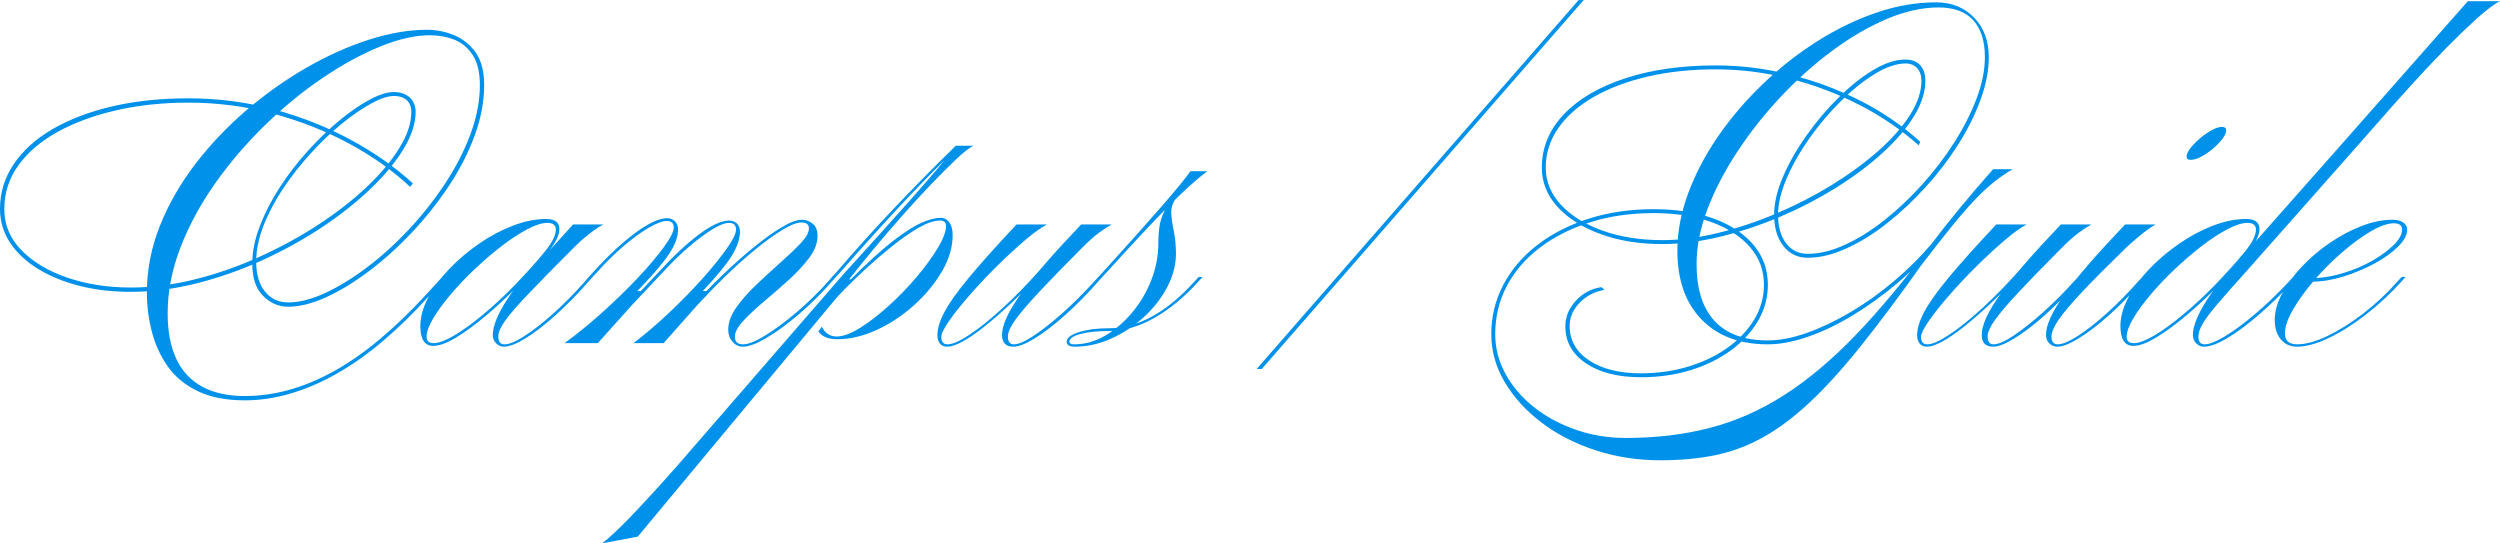 <svg xmlns="http://www.w3.org/2000/svg" viewBox="0 12.7 319.1 69.35" data-asc="1.13"><g fill="#0091eb"><g fill="#0091eb" transform="translate(0, 0)"><path d="M31.25 63.80Q27.65 63.80 25.23 62.62Q22.80 61.45 21.40 59.45Q20 57.45 19.38 55.02Q18.75 52.60 18.75 50.05Q18.75 45.70 20.40 41.55Q22.05 37.40 24.92 33.65Q27.80 29.90 31.45 26.77Q35.10 23.65 39.10 21.35Q43.10 19.05 47.08 17.77Q51.05 16.50 54.50 16.50Q56.30 16.50 57.98 17.20Q59.65 17.90 60.73 19.42Q61.80 20.95 61.80 23.55Q61.80 26.70 60.58 30.02Q59.35 33.35 57.25 36.50Q55.15 39.65 52.53 42.42Q49.90 45.20 47.08 47.32Q44.25 49.45 41.60 50.65Q38.95 51.85 36.80 51.85Q34.95 51.85 33.58 50.47Q32.20 49.10 32.20 46.35Q32.20 44.05 33.18 41.52Q34.15 39.00 35.75 36.55Q37.35 34.10 39.33 31.92Q41.30 29.75 43.33 28.07Q45.35 26.40 47.18 25.42Q49.00 24.45 50.25 24.45Q51.55 24.45 52.30 25.15Q53.05 25.85 53.05 27.00Q53.05 29.15 51.55 31.65Q50.05 34.15 47.38 36.72Q44.70 39.30 41.18 41.65Q37.65 44.00 33.58 45.87Q29.50 47.75 25.17 48.85Q20.85 49.95 16.60 49.95Q13.20 49.95 10.20 49.20Q7.20 48.45 4.90 47.05Q2.60 45.65 1.30 43.70Q0 41.75 0 39.35Q0 36.25 1.75 33.65Q3.50 31.05 6.72 29.17Q9.95 27.30 14.35 26.27Q18.75 25.25 24.05 25.25Q29.70 25.25 34.98 26.67Q40.25 28.10 44.78 30.55Q49.30 33.00 52.70 36.10L52.35 36.55Q49.05 33.45 44.55 31.02Q40.05 28.60 34.83 27.20Q29.60 25.80 24.05 25.80Q19.15 25.80 14.88 26.77Q10.60 27.75 7.38 29.52Q4.15 31.30 2.35 33.80Q0.55 36.30 0.55 39.40Q0.55 42.40 2.75 44.65Q4.95 46.90 8.63 48.15Q12.30 49.40 16.70 49.40Q20.80 49.40 25.02 48.32Q29.25 47.25 33.25 45.42Q37.25 43.60 40.75 41.30Q44.25 39.00 46.88 36.50Q49.50 34.00 51.00 31.55Q52.50 29.10 52.50 27.00Q52.50 26.00 51.90 25.47Q51.30 24.95 50.30 24.95Q49.15 24.95 47.40 25.90Q45.65 26.85 43.65 28.47Q41.65 30.10 39.73 32.20Q37.80 34.30 36.20 36.67Q34.60 39.05 33.65 41.47Q32.70 43.90 32.70 46.10Q32.70 48.55 33.83 49.92Q34.95 51.30 36.80 51.30Q38.90 51.30 41.50 50.10Q44.10 48.90 46.85 46.82Q49.60 44.75 52.18 42.00Q54.75 39.25 56.80 36.15Q58.85 33.05 60.05 29.82Q61.25 26.60 61.25 23.55Q61.25 21.15 60.35 19.75Q59.45 18.35 58.00 17.77Q56.55 17.20 54.85 17.20Q52.05 17.20 48.50 18.65Q44.95 20.10 41.18 22.65Q37.40 25.20 33.88 28.62Q30.35 32.05 27.52 36.02Q24.70 40.00 23.05 44.25Q21.40 48.50 21.40 52.70Q21.40 56.15 22.50 58.50Q23.60 60.85 25.80 62.05Q28 63.25 31.25 63.25Q34.10 63.25 36.95 62.45Q39.80 61.65 42.68 60.05Q45.55 58.45 48.45 56.02Q51.35 53.60 54.30 50.40L56.45 48.05L56.95 48.05L54.75 50.50Q51.80 53.75 48.85 56.25Q45.90 58.75 42.93 60.42Q39.95 62.10 37.02 62.95Q34.10 63.80 31.25 63.80ZM55.30 56.85Q53.65 56.85 53.65 54.30Q53.65 52.60 54.65 50.70Q55.65 48.80 57.35 47.02Q59.05 45.25 61.15 43.80Q63.25 42.35 65.48 41.50Q67.70 40.65 69.70 40.65Q71.40 40.65 71.40 41.95Q71.40 43.15 69.85 45.02Q68.30 46.90 65.95 49.35Q64.10 51.25 62.05 52.97Q60 54.70 58.23 55.77Q56.45 56.85 55.30 56.85M55.35 56.50Q56.30 56.50 57.93 55.55Q59.55 54.60 61.58 52.92Q63.60 51.25 65.70 49.10Q68.05 46.65 69.50 44.87Q70.95 43.10 70.95 42.00Q70.95 41.15 69.85 41.15Q68.85 41.15 67.33 41.95Q65.80 42.75 64.08 44.07Q62.35 45.40 60.65 47.00Q58.95 48.60 57.55 50.25Q56.15 51.90 55.30 53.32Q54.45 54.75 54.45 55.70Q54.45 56.50 55.35 56.50M75.65 48.05L75.20 48.55Q73.15 50.90 71.03 52.82Q68.90 54.75 67.13 55.85Q65.35 56.95 64.30 56.95Q63.75 56.95 63.33 56.52Q62.90 56.10 62.90 55.45Q62.90 53.75 64.75 50.90Q66.60 48.05 69.90 44.65L70.15 44.65L73.15 41.35L77 41.35Q76.10 41.85 75.15 42.60Q74.20 43.35 73.35 44.20Q69.65 47.90 67.53 50.12Q65.40 52.35 64.50 53.60Q63.60 54.85 63.60 55.65Q63.60 56.65 64.40 56.65Q65.30 56.65 66.90 55.62Q68.50 54.60 70.53 52.80Q72.55 51.00 74.60 48.70L75.15 48.05L75.65 48.05ZM75.65 48.05L75.15 48.05L75.75 47.40Q78.55 44.30 81.10 42.42Q83.65 40.55 85.15 40.55Q85.75 40.55 86.15 40.95Q86.55 41.35 86.55 42.00Q86.55 43.40 85.38 45.15Q84.20 46.90 81.35 49.85L82 49.85L80.70 51.60L76.30 56.50L72.05 56.50Q74.40 54.80 76.85 52.60Q79.30 50.40 81.38 48.20Q83.45 46.00 84.73 44.25Q86 42.50 86 41.75Q86 40.90 85.10 40.90Q84.30 40.90 82.80 41.77Q81.30 42.65 79.58 44.12Q77.85 45.60 76.25 47.40L75.65 48.05M94.80 56.95Q94.05 56.95 93.50 56.32Q92.95 55.70 92.95 54.80Q92.95 53.40 94 51.92Q95.05 50.45 96.58 49.00Q98.10 47.55 99.63 46.20Q101.15 44.85 102.20 43.75Q103.25 42.65 103.25 41.85Q103.25 41.10 102.30 41.10Q101.40 41.10 99.85 42.05Q98.30 43.00 96.40 44.55Q94.50 46.10 92.60 47.95Q90.70 49.80 89.05 51.60L88.55 51.60Q90.20 49.75 92.18 47.85Q94.15 45.95 96.10 44.35Q98.05 42.75 99.70 41.75Q101.35 40.75 102.40 40.75Q103.10 40.75 103.73 41.25Q104.35 41.75 104.35 42.80Q104.35 44.20 103.28 45.62Q102.20 47.05 100.65 48.45Q99.10 49.85 97.53 51.17Q95.95 52.50 94.88 53.65Q93.80 54.80 93.80 55.70Q93.80 56.65 94.85 56.65Q95.85 56.65 97.68 55.52Q99.50 54.40 101.63 52.60Q103.75 50.80 105.65 48.70L106.20 48.05L106.70 48.05L106.25 48.55Q104.20 50.90 101.98 52.80Q99.75 54.70 97.85 55.82Q95.95 56.95 94.80 56.95M80.70 51.60L80.15 51.60L84.10 47.40Q86.90 44.35 89.25 42.60Q91.60 40.85 93.10 40.85Q93.65 40.85 94.05 41.22Q94.45 41.60 94.45 42.25Q94.45 43.65 93.40 45.35Q92.35 47.05 89.70 49.85L90.35 49.85L89.05 51.60L84.70 56.50L80.85 56.50Q83.10 54.80 85.40 52.62Q87.70 50.45 89.63 48.30Q91.55 46.15 92.75 44.45Q93.95 42.75 93.95 42.00Q93.95 41.15 93.05 41.15Q92.25 41.15 90.88 42.00Q89.50 42.85 87.88 44.25Q86.25 45.65 84.65 47.40L80.70 51.60ZM106.70 48.05L106.20 48.05L106.80 47.40Q110.40 43.20 114.20 39.20Q118 35.20 122 31.30L122.45 31.30Q118.65 34.95 114.90 38.97Q111.15 43.00 107.30 47.40L106.70 48.05M104.90 54.40Q105.50 55.65 106.80 55.65Q108 55.65 109.78 54.55Q111.55 53.45 113.45 51.72Q115.35 50.00 117 48.05Q118.65 46.10 119.70 44.35Q120.75 42.60 120.75 41.55Q120.75 40.85 120 40.85Q118.85 40.85 117.25 41.77Q115.65 42.70 113.90 44.10Q112.15 45.50 110.55 46.97Q108.95 48.45 107.85 49.57Q106.75 50.70 106.45 51.10L81.40 81.20L76.85 82.05Q77.65 81.45 78.85 80.30Q80.05 79.15 81.40 77.70Q82.75 76.25 84.08 74.80Q85.40 73.35 86.45 72.15Q87.50 70.95 88.05 70.30L107.35 48.05Q108 47.30 109.38 45.80Q110.75 44.30 112.50 42.35Q114.25 40.40 116.08 38.35Q117.90 36.30 119.48 34.45Q121.05 32.60 122 31.30L124.25 31.30Q123.45 31.70 122.05 33.02Q120.65 34.35 118.85 36.22Q117.05 38.10 115.13 40.27Q113.20 42.45 111.40 44.62Q109.60 46.80 108.15 48.65L108 48.35L108.60 48.35Q111.80 45.15 114 43.45Q116.20 41.75 117.65 41.12Q119.10 40.50 120.05 40.50Q120.75 40.50 121.18 41.10Q121.60 41.70 121.60 42.70Q121.60 45.00 120.23 47.35Q118.85 49.70 116.65 51.67Q114.45 53.65 111.88 54.82Q109.30 56.00 106.85 56.00Q105.15 56.00 104.45 55.00L104.90 54.40ZM129.75 41.35L133.65 41.35Q132.55 41.90 130.85 43.35Q129.15 44.80 127.30 46.62Q125.45 48.45 123.83 50.30Q122.20 52.15 121.17 53.62Q120.15 55.10 120.15 55.70Q120.15 56.65 120.95 56.65Q121.90 56.65 123.75 55.42Q125.60 54.20 127.95 52.05Q130.30 49.90 132.65 47.25L133.20 47.25Q128.85 51.85 125.63 54.40Q122.40 56.95 120.90 56.95Q120.30 56.95 119.97 56.55Q119.65 56.15 119.65 55.50Q119.65 54.20 120.58 52.47Q121.50 50.75 123.70 48.10Q125.90 45.45 129.75 41.35M129.35 56.95Q127.90 56.95 127.90 55.45Q127.90 53.55 130.30 50.22Q132.70 46.90 138 41.35L141.90 41.35Q141.25 41.70 140.32 42.37Q139.40 43.05 138.25 44.20Q134.75 47.70 132.65 49.95Q130.55 52.20 129.60 53.52Q128.65 54.85 128.65 55.65Q128.65 56.65 129.40 56.65Q130.30 56.65 131.95 55.55Q133.60 54.45 135.63 52.65Q137.65 50.85 139.60 48.70L140.20 48.05L140.70 48.05L140.25 48.55Q138.10 51.00 135.97 52.90Q133.85 54.80 132.10 55.87Q130.35 56.95 129.35 56.95ZM140.70 48.05L140.20 48.05L140.80 47.40Q145.40 42.35 148.22 39.10Q151.05 35.85 151.95 34.55L154.10 34.55Q152.10 36.05 149.15 39.02Q146.20 42.00 141.35 47.35L140.70 48.05M153.05 48.55Q150.30 51.60 147.35 53.27Q144.40 54.95 141.55 54.95Q139.40 54.95 137.95 55.32Q136.50 55.70 136.50 56.30Q136.50 56.65 137.10 56.65Q139.15 56.65 141.05 55.55Q142.95 54.45 144.50 52.60Q146.05 50.75 146.95 48.45Q147.85 46.15 147.85 43.75Q147.85 42.30 148.07 41.20Q148.30 40.10 149.02 38.90Q149.75 37.70 151.30 36.10L154.05 34.55Q152.25 35.90 151.27 36.77Q150.30 37.65 149.90 38.32Q149.50 39.00 149.50 39.80Q149.50 40.60 149.80 42.07Q150.10 43.55 150.10 45.05Q150.10 47.25 148.97 49.37Q147.85 51.50 145.97 53.20Q144.10 54.90 141.82 55.92Q139.55 56.95 137.20 56.95Q136.15 56.95 136.15 56.30Q136.15 55.60 137.70 55.10Q139.25 54.60 141.50 54.60Q147.05 54.60 152.40 48.70L153 48.05L153.50 48.05L153.05 48.55ZM160.40 59.80L201.50 12.70L202.15 12.70L161.05 59.80L160.40 59.80ZM212.15 43.85Q207.75 43.85 204.28 42.57Q200.80 41.30 198.80 39.10Q196.80 36.90 196.80 34.10Q196.80 30.25 199.60 27.30Q202.40 24.35 207.43 22.70Q212.45 21.05 219.00 21.05Q223.75 21.05 228.48 22.22Q233.20 23.40 237.48 25.57Q241.75 27.75 245.10 30.80L244.90 31.25Q241.55 28.25 237.30 26.07Q233.05 23.90 228.38 22.72Q223.70 21.55 219.00 21.55Q214.30 21.55 210.33 22.47Q206.35 23.40 203.43 25.07Q200.50 26.75 198.90 29.05Q197.30 31.35 197.30 34.10Q197.30 36.75 199.25 38.85Q201.20 40.95 204.58 42.15Q207.95 43.35 212.20 43.35Q215.60 43.35 219.35 42.42Q223.10 41.50 226.80 39.92Q230.50 38.35 233.83 36.30Q237.15 34.25 239.73 31.97Q242.30 29.70 243.78 27.40Q245.25 25.10 245.25 23.00Q245.25 22.00 244.70 21.40Q244.15 20.80 243.25 20.80Q241.50 20.80 239.33 22.12Q237.15 23.45 234.98 25.60Q232.80 27.75 230.98 30.32Q229.15 32.90 228.05 35.47Q226.95 38.05 226.95 40.10Q226.95 42.40 227.98 43.75Q229.00 45.10 230.75 45.10Q232.95 45.10 235.48 43.95Q238.00 42.80 240.53 40.80Q243.05 38.80 245.35 36.25Q247.65 33.70 249.45 30.87Q251.25 28.05 252.30 25.25Q253.35 22.45 253.35 20.00Q253.35 16.90 251.85 15.27Q250.35 13.65 247.45 13.65Q244.30 13.65 240.83 15.12Q237.35 16.60 233.88 19.17Q230.40 21.75 227.30 25.05Q224.20 28.35 221.78 32.02Q219.35 35.70 217.95 39.37Q216.55 43.05 216.55 46.40Q216.55 51.20 218.85 53.67Q221.15 56.15 225.65 56.15Q227.90 56.15 230.60 55.20Q233.30 54.25 236.15 52.57Q239.00 50.90 241.70 48.62Q244.40 46.35 246.65 43.70L247.25 43.70Q245.00 46.45 242.23 48.80Q239.45 51.15 236.53 52.92Q233.60 54.70 230.80 55.67Q228.00 56.65 225.65 56.65Q220.25 56.65 217.18 53.47Q214.10 50.30 214.10 44.70Q214.10 41.10 215.48 37.37Q216.85 33.65 219.30 30.10Q221.75 26.55 224.98 23.45Q228.20 20.35 231.90 18.00Q235.60 15.65 239.48 14.32Q243.35 13.00 247.10 13.00Q250.10 13.00 251.98 14.95Q253.85 16.90 253.85 20.00Q253.85 22.55 252.80 25.42Q251.75 28.30 249.93 31.17Q248.10 34.05 245.75 36.62Q243.40 39.20 240.83 41.22Q238.25 43.25 235.65 44.42Q233.05 45.60 230.75 45.60Q228.80 45.60 227.63 44.10Q226.45 42.60 226.45 40.10Q226.45 37.90 227.58 35.27Q228.70 32.65 230.58 30.00Q232.45 27.35 234.68 25.15Q236.90 22.95 239.13 21.62Q241.35 20.30 243.20 20.30Q244.40 20.30 245.08 21.00Q245.75 21.70 245.75 23.00Q245.75 25.20 244.28 27.57Q242.80 29.95 240.20 32.30Q237.60 34.65 234.25 36.72Q230.90 38.80 227.13 40.40Q223.35 42.00 219.53 42.92Q215.70 43.85 212.15 43.85M190.85 55.35Q190.85 58.05 192.18 60.45Q193.50 62.85 195.80 64.67Q198.10 66.50 201.13 67.55Q204.15 68.60 207.50 68.60Q213.30 68.60 218.23 67.32Q223.15 66.05 227.70 63.15Q232.25 60.25 236.85 55.47Q241.45 50.70 246.60 43.75Q248.10 41.75 250.08 39.35Q252.05 36.95 254.40 34.30L256.90 34.30Q255.60 35.05 254.43 36.00Q253.25 36.95 251.98 38.30Q250.70 39.65 249.08 41.65Q247.45 43.65 245.20 46.60Q240.90 52.65 237.45 56.95Q234.00 61.25 230.98 64.07Q227.95 66.90 225.03 68.52Q222.10 70.15 218.93 70.80Q215.75 71.45 211.90 71.45Q207.55 71.45 203.65 70.17Q199.75 68.90 196.78 66.65Q193.80 64.40 192.08 61.50Q190.35 58.60 190.35 55.35Q190.35 51.95 191.90 49.02Q193.45 46.10 196.25 43.95Q199.05 41.80 202.83 40.60Q206.60 39.40 211.05 39.40Q215.45 39.40 218.73 40.60Q222.00 41.80 223.83 43.97Q225.65 46.15 225.65 49.05Q225.65 51.50 224.40 53.65Q223.15 55.80 220.93 57.42Q218.70 59.05 215.78 59.95Q212.85 60.85 209.45 60.85Q205.05 60.85 202.43 59.07Q199.80 57.30 199.80 54.35Q199.80 52.55 201.13 51.10Q202.45 49.65 204.40 49.35L204.80 49.70Q202.95 50.00 201.65 51.32Q200.35 52.65 200.35 54.30Q200.35 57.05 202.83 58.70Q205.30 60.35 209.45 60.35Q212.70 60.35 215.55 59.47Q218.40 58.60 220.55 57.05Q222.70 55.50 223.93 53.45Q225.15 51.40 225.15 49.05Q225.15 46.30 223.38 44.25Q221.60 42.20 218.45 41.05Q215.30 39.90 211.05 39.90Q206.70 39.90 203.03 41.05Q199.35 42.20 196.60 44.27Q193.85 46.35 192.35 49.17Q190.85 52.00 190.85 55.35ZM254.80 41.35L258.70 41.35Q257.60 41.90 255.90 43.35Q254.20 44.80 252.35 46.62Q250.50 48.45 248.88 50.30Q247.25 52.15 246.23 53.62Q245.20 55.10 245.20 55.70Q245.20 56.65 246 56.65Q246.95 56.65 248.80 55.42Q250.65 54.20 253 52.05Q255.35 49.90 257.70 47.25L258.25 47.25Q253.90 51.85 250.68 54.40Q247.45 56.95 245.95 56.95Q245.35 56.95 245.03 56.55Q244.70 56.15 244.70 55.50Q244.70 54.20 245.63 52.47Q246.55 50.75 248.75 48.10Q250.95 45.45 254.80 41.35M254.40 56.95Q252.95 56.95 252.95 55.45Q252.95 53.55 255.35 50.22Q257.75 46.90 263.05 41.35L266.95 41.35Q266.30 41.70 265.38 42.37Q264.45 43.05 263.30 44.20Q259.80 47.70 257.70 49.95Q255.60 52.20 254.65 53.52Q253.70 54.85 253.70 55.65Q253.70 56.65 254.45 56.65Q255.35 56.65 257 55.55Q258.65 54.45 260.68 52.65Q262.70 50.85 264.65 48.70L265.25 48.05L265.75 48.05L265.30 48.55Q263.15 51.00 261.03 52.90Q258.90 54.80 257.15 55.87Q255.40 56.95 254.40 56.95ZM262.60 56.95Q262 56.95 261.57 56.52Q261.15 56.10 261.15 55.45Q261.15 53.55 263.55 50.22Q265.95 46.90 271.25 41.35L275.15 41.35Q274.50 41.70 273.57 42.42Q272.65 43.15 271.50 44.20Q267.95 47.65 265.82 49.90Q263.70 52.15 262.77 53.50Q261.85 54.85 261.85 55.65Q261.85 56.65 262.65 56.65Q263.55 56.65 265.23 55.57Q266.90 54.50 268.93 52.67Q270.95 50.85 272.85 48.70L273.45 48.05L273.95 48.05L273.50 48.55Q271.35 51.00 269.23 52.90Q267.10 54.80 265.35 55.87Q263.60 56.95 262.60 56.95M283.60 28.90Q284.15 28.90 284.15 29.30Q284.15 29.95 283.32 30.85Q282.50 31.75 281.45 32.42Q280.40 33.10 279.60 33.10Q279.10 33.10 279.10 32.70Q279.10 32.10 279.93 31.20Q280.75 30.30 281.82 29.60Q282.90 28.90 283.60 28.90ZM299.90 32.45L297.70 32.45L315 12.85L319.10 12.85Q317.70 13.50 314.13 16.95Q310.55 20.40 305.45 26.15L299.90 32.45M272.30 56.85Q270.65 56.85 270.65 54.30Q270.65 52.60 271.65 50.70Q272.65 48.80 274.35 47.02Q276.05 45.25 278.15 43.80Q280.25 42.35 282.47 41.50Q284.70 40.65 286.70 40.65Q288.40 40.65 288.40 41.95Q288.40 43.15 286.85 45.02Q285.30 46.90 282.95 49.35Q281.10 51.25 279.05 52.97Q277 54.70 275.22 55.77Q273.45 56.85 272.30 56.85M272.35 56.50Q273.30 56.50 274.93 55.55Q276.55 54.60 278.57 52.92Q280.60 51.25 282.70 49.10Q285.05 46.65 286.50 44.87Q287.95 43.10 287.95 42.00Q287.95 41.15 286.85 41.15Q285.85 41.15 284.32 41.95Q282.80 42.75 281.07 44.07Q279.35 45.40 277.65 47.00Q275.95 48.60 274.55 50.25Q273.15 51.90 272.30 53.32Q271.45 54.75 271.45 55.70Q271.45 56.50 272.35 56.50M286.80 47.25Q284.50 49.80 283.13 51.40Q281.75 53.00 281.18 53.97Q280.60 54.95 280.60 55.65Q280.60 56.65 281.40 56.65Q282.30 56.65 284 55.62Q285.70 54.60 287.82 52.80Q289.95 51.00 292.10 48.70L292.70 48.05L293.20 48.05L292.75 48.55Q290.60 50.90 288.38 52.82Q286.15 54.75 284.30 55.85Q282.45 56.95 281.30 56.95Q280.75 56.95 280.32 56.52Q279.90 56.10 279.90 55.45Q279.90 53.75 281.75 50.90Q283.60 48.05 286.90 44.65L297.70 32.45L299.90 32.45L286.80 47.25ZM293.20 56.65Q294.85 56.65 297.05 55.60Q299.25 54.55 301.60 52.75Q303.95 50.95 305.95 48.70L306.55 48.05L307.05 48.05L306.60 48.55Q304.50 50.90 302.02 52.82Q299.55 54.75 297.22 55.85Q294.90 56.95 293.20 56.95Q291.90 56.95 291.13 56.02Q290.35 55.10 290.35 53.50Q290.35 51.90 291.30 50.15Q292.25 48.40 293.82 46.72Q295.40 45.05 297.38 43.70Q299.35 42.35 301.43 41.55Q303.50 40.75 305.40 40.75Q306.25 40.75 306.75 41.10Q307.25 41.45 307.25 42.00Q307.25 43.05 306.07 44.20Q304.90 45.35 303.05 46.35Q301.20 47.35 299.10 48.00Q297 48.65 295.10 48.65L295.55 48.20Q297.35 48.10 299.27 47.50Q301.20 46.90 302.85 45.95Q304.50 45.00 305.55 43.95Q306.60 42.90 306.60 42.00Q306.60 41.20 305.55 41.20Q304.35 41.20 302.57 42.25Q300.80 43.30 298.90 44.95Q297 46.60 295.35 48.52Q293.70 50.45 292.68 52.22Q291.65 54.00 291.65 55.25Q291.65 56.65 293.20 56.65Z"/></g></g></svg>